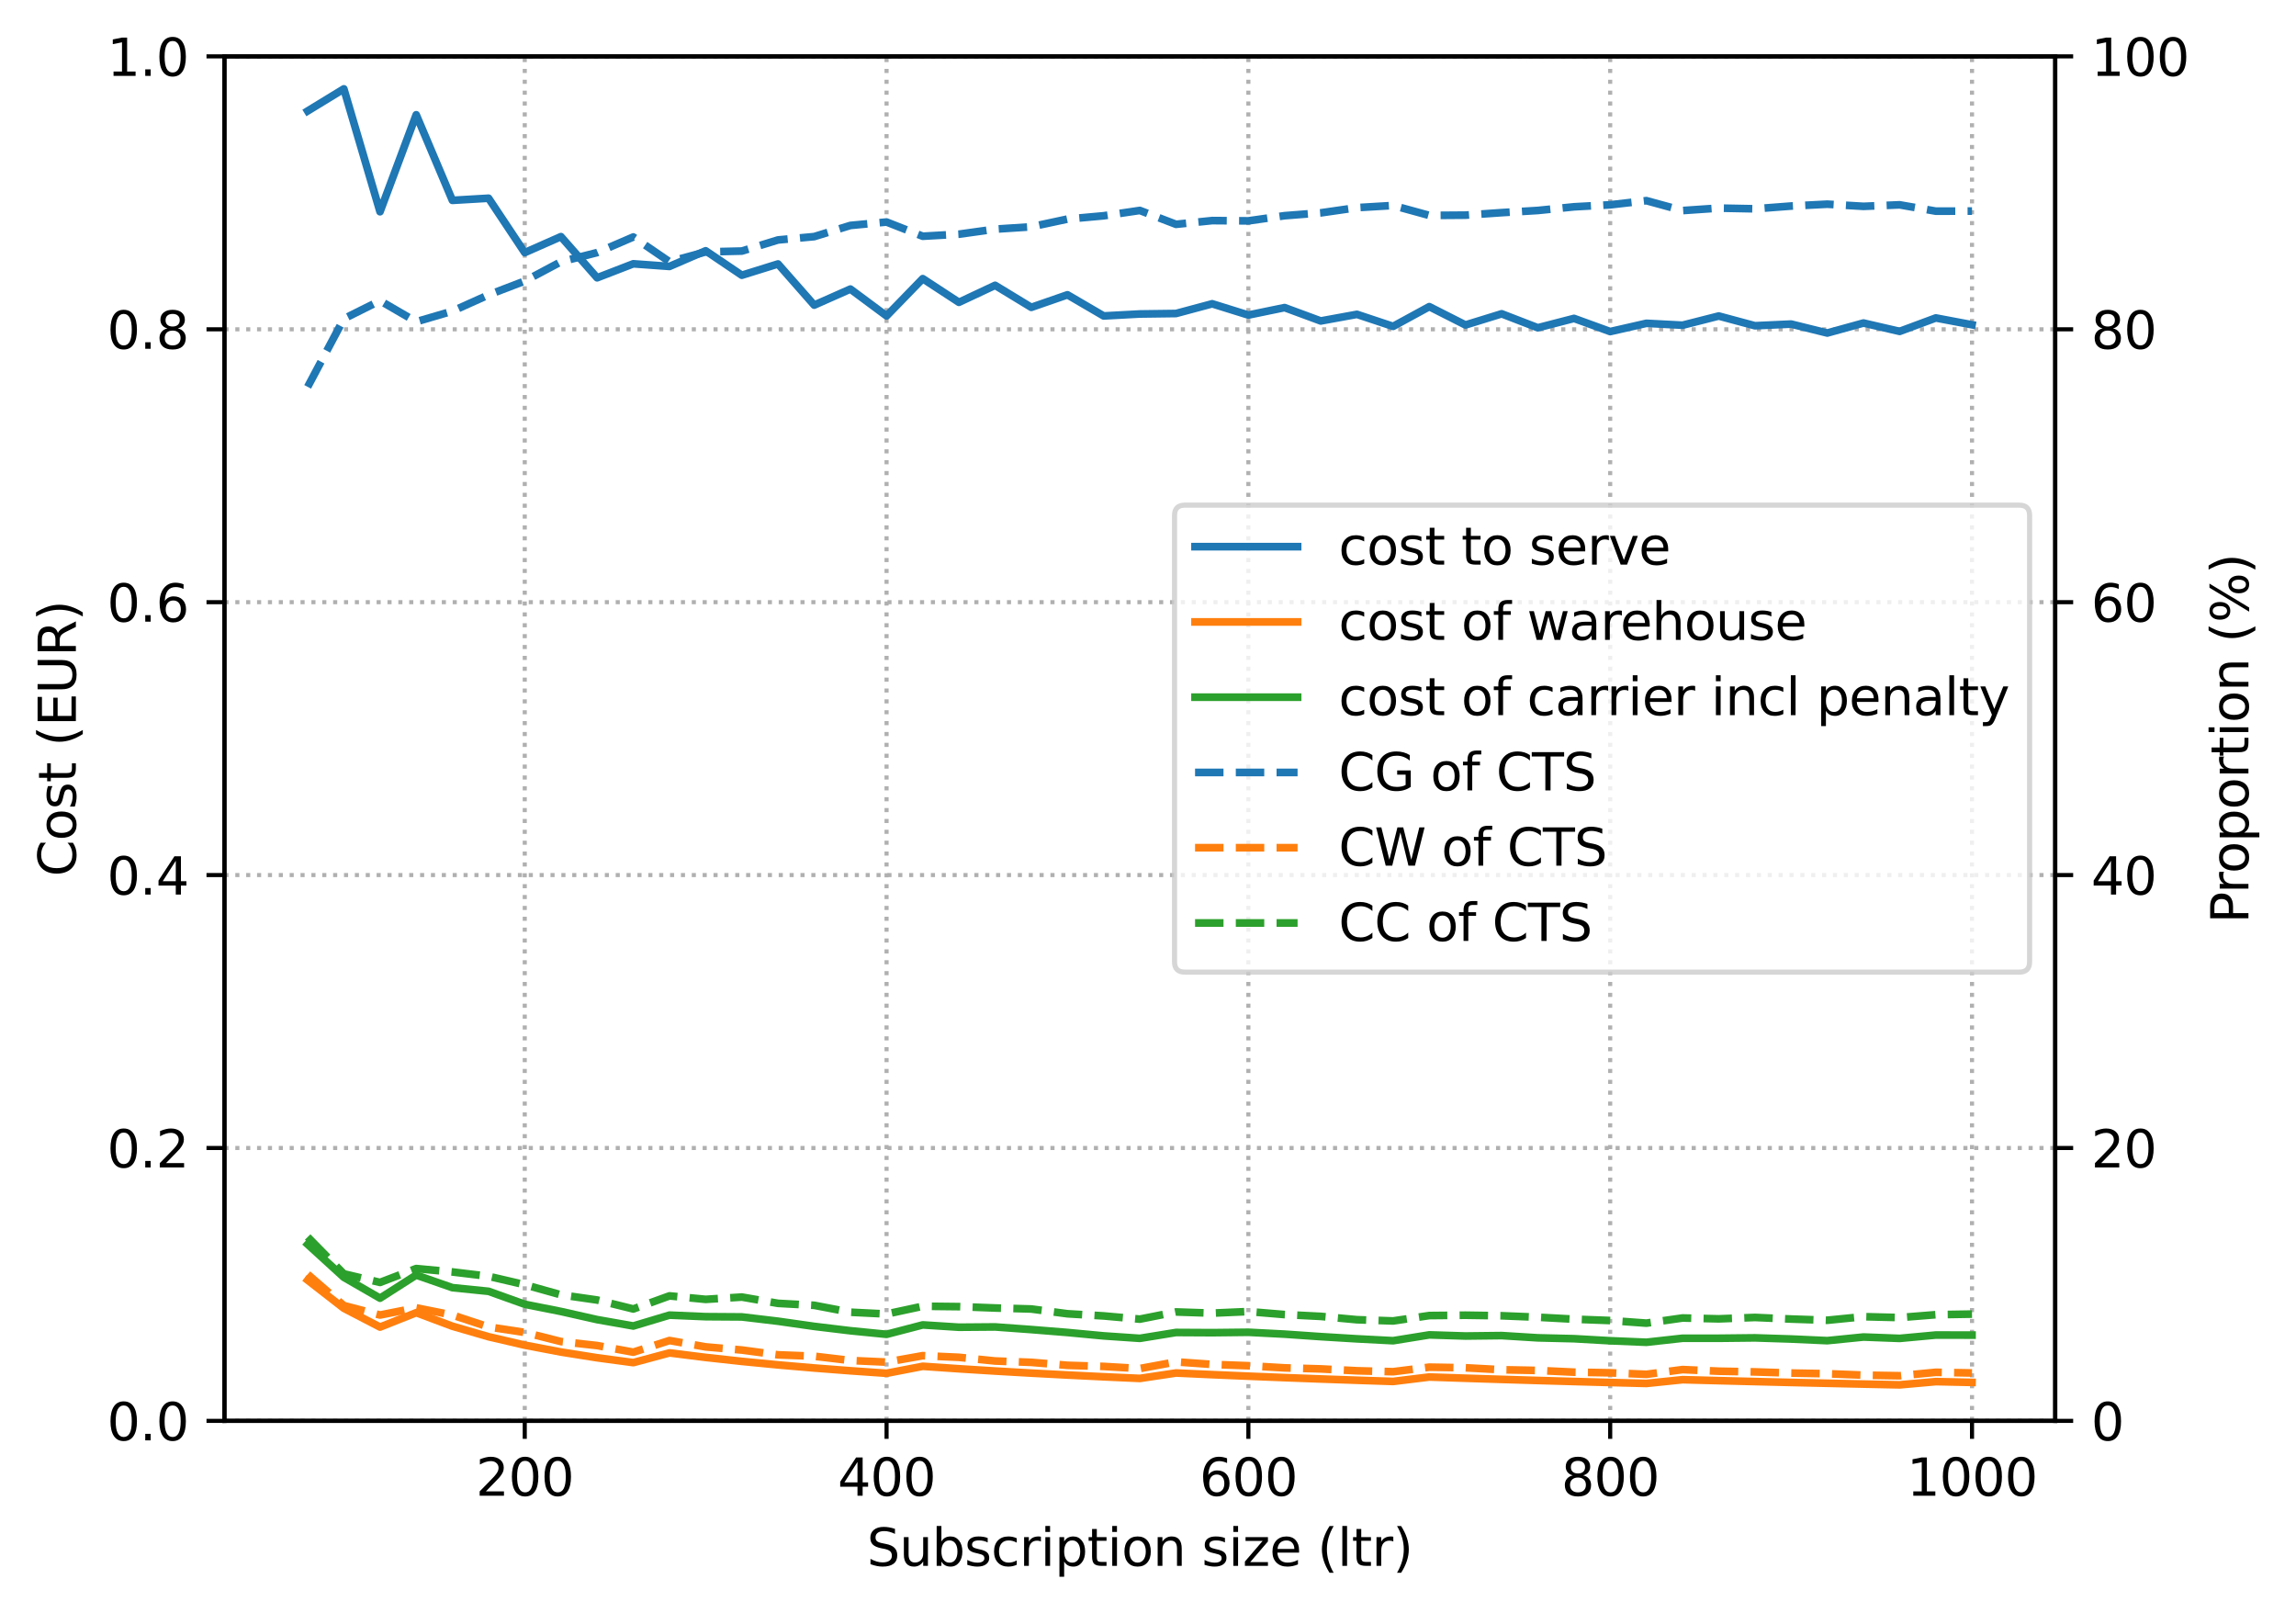 <?xml version="1.0" encoding="utf-8" standalone="no"?>
<!DOCTYPE svg PUBLIC "-//W3C//DTD SVG 1.1//EN"
  "http://www.w3.org/Graphics/SVG/1.1/DTD/svg11.dtd">
<svg xmlns:xlink="http://www.w3.org/1999/xlink" width="447.867pt" height="314.667pt" viewBox="0 0 447.867 314.667" xmlns="http://www.w3.org/2000/svg" version="1.1">
 <defs>
  <style type="text/css">*{stroke-linejoin: round; stroke-linecap: butt}</style>
 </defs>
 <g id="figure_1">
  <g id="patch_1">
   <path d="M 0 314.667 
L 447.867 314.667 
L 447.867 0 
L 0 0 
z
" style="fill: #ffffff"/>
  </g>
  <g id="axes_1">
   <g id="patch_2">
    <path d="M 43.781 277.111 
L 400.901 277.111 
L 400.901 10.999 
L 43.781 10.999 
z
" style="fill: #ffffff"/>
   </g>
   <g id="matplotlib.axis_1">
    <g id="xtick_1">
     <g id="line2d_1">
      <path d="M 102.36 277.111 
L 102.36 10.999 
" clip-path="url(#pf7836e9c44)" style="fill: none; stroke-dasharray: 0.8,1.32; stroke-dashoffset: 0; stroke: #b0b0b0; stroke-width: 0.8"/>
     </g>
     <g id="line2d_2">
      <defs>
       <path id="mccc2cbc10a" d="M 0 0 
L 0 3.5 
" style="stroke: #000000; stroke-width: 0.8"/>
      </defs>
      <g>
       <use xlink:href="#mccc2cbc10a" x="102.36" y="277.111" style="stroke: #000000; stroke-width: 0.8"/>
      </g>
     </g>
     <g id="text_1">
      <!-- 200 -->
      <g transform="translate(92.816 291.71) scale(0.1 -0.1)">
       <defs>
        <path id="DejaVuSans-32" d="M 1228 531 
L 3431 531 
L 3431 0 
L 469 0 
L 469 531 
Q 828 903 1448 1529 
Q 2069 2156 2228 2338 
Q 2531 2678 2651 2914 
Q 2772 3150 2772 3378 
Q 2772 3750 2511 3984 
Q 2250 4219 1831 4219 
Q 1534 4219 1204 4116 
Q 875 4013 500 3803 
L 500 4441 
Q 881 4594 1212 4672 
Q 1544 4750 1819 4750 
Q 2544 4750 2975 4387 
Q 3406 4025 3406 3419 
Q 3406 3131 3298 2873 
Q 3191 2616 2906 2266 
Q 2828 2175 2409 1742 
Q 1991 1309 1228 531 
z
" transform="scale(0.016)"/>
        <path id="DejaVuSans-30" d="M 2034 4250 
Q 1547 4250 1301 3770 
Q 1056 3291 1056 2328 
Q 1056 1369 1301 889 
Q 1547 409 2034 409 
Q 2525 409 2770 889 
Q 3016 1369 3016 2328 
Q 3016 3291 2770 3770 
Q 2525 4250 2034 4250 
z
M 2034 4750 
Q 2819 4750 3233 4129 
Q 3647 3509 3647 2328 
Q 3647 1150 3233 529 
Q 2819 -91 2034 -91 
Q 1250 -91 836 529 
Q 422 1150 422 2328 
Q 422 3509 836 4129 
Q 1250 4750 2034 4750 
z
" transform="scale(0.016)"/>
       </defs>
       <use xlink:href="#DejaVuSans-32"/>
       <use xlink:href="#DejaVuSans-30" transform="translate(63.623 0)"/>
       <use xlink:href="#DejaVuSans-30" transform="translate(127.246 0)"/>
      </g>
     </g>
    </g>
    <g id="xtick_2">
     <g id="line2d_3">
      <path d="M 172.937 277.111 
L 172.937 10.999 
" clip-path="url(#pf7836e9c44)" style="fill: none; stroke-dasharray: 0.8,1.32; stroke-dashoffset: 0; stroke: #b0b0b0; stroke-width: 0.8"/>
     </g>
     <g id="line2d_4">
      <g>
       <use xlink:href="#mccc2cbc10a" x="172.937" y="277.111" style="stroke: #000000; stroke-width: 0.8"/>
      </g>
     </g>
     <g id="text_2">
      <!-- 400 -->
      <g transform="translate(163.394 291.71) scale(0.1 -0.1)">
       <defs>
        <path id="DejaVuSans-34" d="M 2419 4116 
L 825 1625 
L 2419 1625 
L 2419 4116 
z
M 2253 4666 
L 3047 4666 
L 3047 1625 
L 3713 1625 
L 3713 1100 
L 3047 1100 
L 3047 0 
L 2419 0 
L 2419 1100 
L 313 1100 
L 313 1709 
L 2253 4666 
z
" transform="scale(0.016)"/>
       </defs>
       <use xlink:href="#DejaVuSans-34"/>
       <use xlink:href="#DejaVuSans-30" transform="translate(63.623 0)"/>
       <use xlink:href="#DejaVuSans-30" transform="translate(127.246 0)"/>
      </g>
     </g>
    </g>
    <g id="xtick_3">
     <g id="line2d_5">
      <path d="M 243.514 277.111 
L 243.514 10.999 
" clip-path="url(#pf7836e9c44)" style="fill: none; stroke-dasharray: 0.8,1.32; stroke-dashoffset: 0; stroke: #b0b0b0; stroke-width: 0.8"/>
     </g>
     <g id="line2d_6">
      <g>
       <use xlink:href="#mccc2cbc10a" x="243.514" y="277.111" style="stroke: #000000; stroke-width: 0.8"/>
      </g>
     </g>
     <g id="text_3">
      <!-- 600 -->
      <g transform="translate(233.971 291.71) scale(0.1 -0.1)">
       <defs>
        <path id="DejaVuSans-36" d="M 2113 2584 
Q 1688 2584 1439 2293 
Q 1191 2003 1191 1497 
Q 1191 994 1439 701 
Q 1688 409 2113 409 
Q 2538 409 2786 701 
Q 3034 994 3034 1497 
Q 3034 2003 2786 2293 
Q 2538 2584 2113 2584 
z
M 3366 4563 
L 3366 3988 
Q 3128 4100 2886 4159 
Q 2644 4219 2406 4219 
Q 1781 4219 1451 3797 
Q 1122 3375 1075 2522 
Q 1259 2794 1537 2939 
Q 1816 3084 2150 3084 
Q 2853 3084 3261 2657 
Q 3669 2231 3669 1497 
Q 3669 778 3244 343 
Q 2819 -91 2113 -91 
Q 1303 -91 875 529 
Q 447 1150 447 2328 
Q 447 3434 972 4092 
Q 1497 4750 2381 4750 
Q 2619 4750 2861 4703 
Q 3103 4656 3366 4563 
z
" transform="scale(0.016)"/>
       </defs>
       <use xlink:href="#DejaVuSans-36"/>
       <use xlink:href="#DejaVuSans-30" transform="translate(63.623 0)"/>
       <use xlink:href="#DejaVuSans-30" transform="translate(127.246 0)"/>
      </g>
     </g>
    </g>
    <g id="xtick_4">
     <g id="line2d_7">
      <path d="M 314.091 277.111 
L 314.091 10.999 
" clip-path="url(#pf7836e9c44)" style="fill: none; stroke-dasharray: 0.8,1.32; stroke-dashoffset: 0; stroke: #b0b0b0; stroke-width: 0.8"/>
     </g>
     <g id="line2d_8">
      <g>
       <use xlink:href="#mccc2cbc10a" x="314.091" y="277.111" style="stroke: #000000; stroke-width: 0.8"/>
      </g>
     </g>
     <g id="text_4">
      <!-- 800 -->
      <g transform="translate(304.548 291.71) scale(0.1 -0.1)">
       <defs>
        <path id="DejaVuSans-38" d="M 2034 2216 
Q 1584 2216 1326 1975 
Q 1069 1734 1069 1313 
Q 1069 891 1326 650 
Q 1584 409 2034 409 
Q 2484 409 2743 651 
Q 3003 894 3003 1313 
Q 3003 1734 2745 1975 
Q 2488 2216 2034 2216 
z
M 1403 2484 
Q 997 2584 770 2862 
Q 544 3141 544 3541 
Q 544 4100 942 4425 
Q 1341 4750 2034 4750 
Q 2731 4750 3128 4425 
Q 3525 4100 3525 3541 
Q 3525 3141 3298 2862 
Q 3072 2584 2669 2484 
Q 3125 2378 3379 2068 
Q 3634 1759 3634 1313 
Q 3634 634 3220 271 
Q 2806 -91 2034 -91 
Q 1263 -91 848 271 
Q 434 634 434 1313 
Q 434 1759 690 2068 
Q 947 2378 1403 2484 
z
M 1172 3481 
Q 1172 3119 1398 2916 
Q 1625 2713 2034 2713 
Q 2441 2713 2670 2916 
Q 2900 3119 2900 3481 
Q 2900 3844 2670 4047 
Q 2441 4250 2034 4250 
Q 1625 4250 1398 4047 
Q 1172 3844 1172 3481 
z
" transform="scale(0.016)"/>
       </defs>
       <use xlink:href="#DejaVuSans-38"/>
       <use xlink:href="#DejaVuSans-30" transform="translate(63.623 0)"/>
       <use xlink:href="#DejaVuSans-30" transform="translate(127.246 0)"/>
      </g>
     </g>
    </g>
    <g id="xtick_5">
     <g id="line2d_9">
      <path d="M 384.669 277.111 
L 384.669 10.999 
" clip-path="url(#pf7836e9c44)" style="fill: none; stroke-dasharray: 0.8,1.32; stroke-dashoffset: 0; stroke: #b0b0b0; stroke-width: 0.8"/>
     </g>
     <g id="line2d_10">
      <g>
       <use xlink:href="#mccc2cbc10a" x="384.669" y="277.111" style="stroke: #000000; stroke-width: 0.8"/>
      </g>
     </g>
     <g id="text_5">
      <!-- 1000 -->
      <g transform="translate(371.944 291.71) scale(0.1 -0.1)">
       <defs>
        <path id="DejaVuSans-31" d="M 794 531 
L 1825 531 
L 1825 4091 
L 703 3866 
L 703 4441 
L 1819 4666 
L 2450 4666 
L 2450 531 
L 3481 531 
L 3481 0 
L 794 0 
L 794 531 
z
" transform="scale(0.016)"/>
       </defs>
       <use xlink:href="#DejaVuSans-31"/>
       <use xlink:href="#DejaVuSans-30" transform="translate(63.623 0)"/>
       <use xlink:href="#DejaVuSans-30" transform="translate(127.246 0)"/>
       <use xlink:href="#DejaVuSans-30" transform="translate(190.869 0)"/>
      </g>
     </g>
    </g>
    <g id="text_6">
     <!-- Subscription size (ltr) -->
     <g transform="translate(169.095 305.388) scale(0.1 -0.1)">
      <defs>
       <path id="DejaVuSans-53" d="M 3425 4513 
L 3425 3897 
Q 3066 4069 2747 4153 
Q 2428 4238 2131 4238 
Q 1616 4238 1336 4038 
Q 1056 3838 1056 3469 
Q 1056 3159 1242 3001 
Q 1428 2844 1947 2747 
L 2328 2669 
Q 3034 2534 3370 2195 
Q 3706 1856 3706 1288 
Q 3706 609 3251 259 
Q 2797 -91 1919 -91 
Q 1588 -91 1214 -16 
Q 841 59 441 206 
L 441 856 
Q 825 641 1194 531 
Q 1563 422 1919 422 
Q 2459 422 2753 634 
Q 3047 847 3047 1241 
Q 3047 1584 2836 1778 
Q 2625 1972 2144 2069 
L 1759 2144 
Q 1053 2284 737 2584 
Q 422 2884 422 3419 
Q 422 4038 858 4394 
Q 1294 4750 2059 4750 
Q 2388 4750 2728 4690 
Q 3069 4631 3425 4513 
z
" transform="scale(0.016)"/>
       <path id="DejaVuSans-75" d="M 544 1381 
L 544 3500 
L 1119 3500 
L 1119 1403 
Q 1119 906 1312 657 
Q 1506 409 1894 409 
Q 2359 409 2629 706 
Q 2900 1003 2900 1516 
L 2900 3500 
L 3475 3500 
L 3475 0 
L 2900 0 
L 2900 538 
Q 2691 219 2414 64 
Q 2138 -91 1772 -91 
Q 1169 -91 856 284 
Q 544 659 544 1381 
z
M 1991 3584 
L 1991 3584 
z
" transform="scale(0.016)"/>
       <path id="DejaVuSans-62" d="M 3116 1747 
Q 3116 2381 2855 2742 
Q 2594 3103 2138 3103 
Q 1681 3103 1420 2742 
Q 1159 2381 1159 1747 
Q 1159 1113 1420 752 
Q 1681 391 2138 391 
Q 2594 391 2855 752 
Q 3116 1113 3116 1747 
z
M 1159 2969 
Q 1341 3281 1617 3432 
Q 1894 3584 2278 3584 
Q 2916 3584 3314 3078 
Q 3713 2572 3713 1747 
Q 3713 922 3314 415 
Q 2916 -91 2278 -91 
Q 1894 -91 1617 61 
Q 1341 213 1159 525 
L 1159 0 
L 581 0 
L 581 4863 
L 1159 4863 
L 1159 2969 
z
" transform="scale(0.016)"/>
       <path id="DejaVuSans-73" d="M 2834 3397 
L 2834 2853 
Q 2591 2978 2328 3040 
Q 2066 3103 1784 3103 
Q 1356 3103 1142 2972 
Q 928 2841 928 2578 
Q 928 2378 1081 2264 
Q 1234 2150 1697 2047 
L 1894 2003 
Q 2506 1872 2764 1633 
Q 3022 1394 3022 966 
Q 3022 478 2636 193 
Q 2250 -91 1575 -91 
Q 1294 -91 989 -36 
Q 684 19 347 128 
L 347 722 
Q 666 556 975 473 
Q 1284 391 1588 391 
Q 1994 391 2212 530 
Q 2431 669 2431 922 
Q 2431 1156 2273 1281 
Q 2116 1406 1581 1522 
L 1381 1569 
Q 847 1681 609 1914 
Q 372 2147 372 2553 
Q 372 3047 722 3315 
Q 1072 3584 1716 3584 
Q 2034 3584 2315 3537 
Q 2597 3491 2834 3397 
z
" transform="scale(0.016)"/>
       <path id="DejaVuSans-63" d="M 3122 3366 
L 3122 2828 
Q 2878 2963 2633 3030 
Q 2388 3097 2138 3097 
Q 1578 3097 1268 2742 
Q 959 2388 959 1747 
Q 959 1106 1268 751 
Q 1578 397 2138 397 
Q 2388 397 2633 464 
Q 2878 531 3122 666 
L 3122 134 
Q 2881 22 2623 -34 
Q 2366 -91 2075 -91 
Q 1284 -91 818 406 
Q 353 903 353 1747 
Q 353 2603 823 3093 
Q 1294 3584 2113 3584 
Q 2378 3584 2631 3529 
Q 2884 3475 3122 3366 
z
" transform="scale(0.016)"/>
       <path id="DejaVuSans-72" d="M 2631 2963 
Q 2534 3019 2420 3045 
Q 2306 3072 2169 3072 
Q 1681 3072 1420 2755 
Q 1159 2438 1159 1844 
L 1159 0 
L 581 0 
L 581 3500 
L 1159 3500 
L 1159 2956 
Q 1341 3275 1631 3429 
Q 1922 3584 2338 3584 
Q 2397 3584 2469 3576 
Q 2541 3569 2628 3553 
L 2631 2963 
z
" transform="scale(0.016)"/>
       <path id="DejaVuSans-69" d="M 603 3500 
L 1178 3500 
L 1178 0 
L 603 0 
L 603 3500 
z
M 603 4863 
L 1178 4863 
L 1178 4134 
L 603 4134 
L 603 4863 
z
" transform="scale(0.016)"/>
       <path id="DejaVuSans-70" d="M 1159 525 
L 1159 -1331 
L 581 -1331 
L 581 3500 
L 1159 3500 
L 1159 2969 
Q 1341 3281 1617 3432 
Q 1894 3584 2278 3584 
Q 2916 3584 3314 3078 
Q 3713 2572 3713 1747 
Q 3713 922 3314 415 
Q 2916 -91 2278 -91 
Q 1894 -91 1617 61 
Q 1341 213 1159 525 
z
M 3116 1747 
Q 3116 2381 2855 2742 
Q 2594 3103 2138 3103 
Q 1681 3103 1420 2742 
Q 1159 2381 1159 1747 
Q 1159 1113 1420 752 
Q 1681 391 2138 391 
Q 2594 391 2855 752 
Q 3116 1113 3116 1747 
z
" transform="scale(0.016)"/>
       <path id="DejaVuSans-74" d="M 1172 4494 
L 1172 3500 
L 2356 3500 
L 2356 3053 
L 1172 3053 
L 1172 1153 
Q 1172 725 1289 603 
Q 1406 481 1766 481 
L 2356 481 
L 2356 0 
L 1766 0 
Q 1100 0 847 248 
Q 594 497 594 1153 
L 594 3053 
L 172 3053 
L 172 3500 
L 594 3500 
L 594 4494 
L 1172 4494 
z
" transform="scale(0.016)"/>
       <path id="DejaVuSans-6f" d="M 1959 3097 
Q 1497 3097 1228 2736 
Q 959 2375 959 1747 
Q 959 1119 1226 758 
Q 1494 397 1959 397 
Q 2419 397 2687 759 
Q 2956 1122 2956 1747 
Q 2956 2369 2687 2733 
Q 2419 3097 1959 3097 
z
M 1959 3584 
Q 2709 3584 3137 3096 
Q 3566 2609 3566 1747 
Q 3566 888 3137 398 
Q 2709 -91 1959 -91 
Q 1206 -91 779 398 
Q 353 888 353 1747 
Q 353 2609 779 3096 
Q 1206 3584 1959 3584 
z
" transform="scale(0.016)"/>
       <path id="DejaVuSans-6e" d="M 3513 2113 
L 3513 0 
L 2938 0 
L 2938 2094 
Q 2938 2591 2744 2837 
Q 2550 3084 2163 3084 
Q 1697 3084 1428 2787 
Q 1159 2491 1159 1978 
L 1159 0 
L 581 0 
L 581 3500 
L 1159 3500 
L 1159 2956 
Q 1366 3272 1645 3428 
Q 1925 3584 2291 3584 
Q 2894 3584 3203 3211 
Q 3513 2838 3513 2113 
z
" transform="scale(0.016)"/>
       <path id="DejaVuSans-20" transform="scale(0.016)"/>
       <path id="DejaVuSans-7a" d="M 353 3500 
L 3084 3500 
L 3084 2975 
L 922 459 
L 3084 459 
L 3084 0 
L 275 0 
L 275 525 
L 2438 3041 
L 353 3041 
L 353 3500 
z
" transform="scale(0.016)"/>
       <path id="DejaVuSans-65" d="M 3597 1894 
L 3597 1613 
L 953 1613 
Q 991 1019 1311 708 
Q 1631 397 2203 397 
Q 2534 397 2845 478 
Q 3156 559 3463 722 
L 3463 178 
Q 3153 47 2828 -22 
Q 2503 -91 2169 -91 
Q 1331 -91 842 396 
Q 353 884 353 1716 
Q 353 2575 817 3079 
Q 1281 3584 2069 3584 
Q 2775 3584 3186 3129 
Q 3597 2675 3597 1894 
z
M 3022 2063 
Q 3016 2534 2758 2815 
Q 2500 3097 2075 3097 
Q 1594 3097 1305 2825 
Q 1016 2553 972 2059 
L 3022 2063 
z
" transform="scale(0.016)"/>
       <path id="DejaVuSans-28" d="M 1984 4856 
Q 1566 4138 1362 3434 
Q 1159 2731 1159 2009 
Q 1159 1288 1364 580 
Q 1569 -128 1984 -844 
L 1484 -844 
Q 1016 -109 783 600 
Q 550 1309 550 2009 
Q 550 2706 781 3412 
Q 1013 4119 1484 4856 
L 1984 4856 
z
" transform="scale(0.016)"/>
       <path id="DejaVuSans-6c" d="M 603 4863 
L 1178 4863 
L 1178 0 
L 603 0 
L 603 4863 
z
" transform="scale(0.016)"/>
       <path id="DejaVuSans-29" d="M 513 4856 
L 1013 4856 
Q 1481 4119 1714 3412 
Q 1947 2706 1947 2009 
Q 1947 1309 1714 600 
Q 1481 -109 1013 -844 
L 513 -844 
Q 928 -128 1133 580 
Q 1338 1288 1338 2009 
Q 1338 2731 1133 3434 
Q 928 4138 513 4856 
z
" transform="scale(0.016)"/>
      </defs>
      <use xlink:href="#DejaVuSans-53"/>
      <use xlink:href="#DejaVuSans-75" transform="translate(63.477 0)"/>
      <use xlink:href="#DejaVuSans-62" transform="translate(126.855 0)"/>
      <use xlink:href="#DejaVuSans-73" transform="translate(190.332 0)"/>
      <use xlink:href="#DejaVuSans-63" transform="translate(242.432 0)"/>
      <use xlink:href="#DejaVuSans-72" transform="translate(297.412 0)"/>
      <use xlink:href="#DejaVuSans-69" transform="translate(338.525 0)"/>
      <use xlink:href="#DejaVuSans-70" transform="translate(366.309 0)"/>
      <use xlink:href="#DejaVuSans-74" transform="translate(429.785 0)"/>
      <use xlink:href="#DejaVuSans-69" transform="translate(468.994 0)"/>
      <use xlink:href="#DejaVuSans-6f" transform="translate(496.777 0)"/>
      <use xlink:href="#DejaVuSans-6e" transform="translate(557.959 0)"/>
      <use xlink:href="#DejaVuSans-20" transform="translate(621.338 0)"/>
      <use xlink:href="#DejaVuSans-73" transform="translate(653.125 0)"/>
      <use xlink:href="#DejaVuSans-69" transform="translate(705.225 0)"/>
      <use xlink:href="#DejaVuSans-7a" transform="translate(733.008 0)"/>
      <use xlink:href="#DejaVuSans-65" transform="translate(785.498 0)"/>
      <use xlink:href="#DejaVuSans-20" transform="translate(847.021 0)"/>
      <use xlink:href="#DejaVuSans-28" transform="translate(878.809 0)"/>
      <use xlink:href="#DejaVuSans-6c" transform="translate(917.822 0)"/>
      <use xlink:href="#DejaVuSans-74" transform="translate(945.605 0)"/>
      <use xlink:href="#DejaVuSans-72" transform="translate(984.814 0)"/>
      <use xlink:href="#DejaVuSans-29" transform="translate(1025.928 0)"/>
     </g>
    </g>
   </g>
   <g id="matplotlib.axis_2">
    <g id="ytick_1">
     <g id="line2d_11">
      <path d="M 43.781 277.111 
L 400.901 277.111 
" clip-path="url(#pf7836e9c44)" style="fill: none; stroke-dasharray: 0.8,1.32; stroke-dashoffset: 0; stroke: #b0b0b0; stroke-width: 0.8"/>
     </g>
     <g id="line2d_12">
      <defs>
       <path id="m895c73ae81" d="M 0 0 
L -3.5 0 
" style="stroke: #000000; stroke-width: 0.8"/>
      </defs>
      <g>
       <use xlink:href="#m895c73ae81" x="43.781" y="277.111" style="stroke: #000000; stroke-width: 0.8"/>
      </g>
     </g>
     <g id="text_7">
      <!-- 0.0 -->
      <g transform="translate(20.878 280.91) scale(0.1 -0.1)">
       <defs>
        <path id="DejaVuSans-2e" d="M 684 794 
L 1344 794 
L 1344 0 
L 684 0 
L 684 794 
z
" transform="scale(0.016)"/>
       </defs>
       <use xlink:href="#DejaVuSans-30"/>
       <use xlink:href="#DejaVuSans-2e" transform="translate(63.623 0)"/>
       <use xlink:href="#DejaVuSans-30" transform="translate(95.41 0)"/>
      </g>
     </g>
    </g>
    <g id="ytick_2">
     <g id="line2d_13">
      <path d="M 43.781 223.889 
L 400.901 223.889 
" clip-path="url(#pf7836e9c44)" style="fill: none; stroke-dasharray: 0.8,1.32; stroke-dashoffset: 0; stroke: #b0b0b0; stroke-width: 0.8"/>
     </g>
     <g id="line2d_14">
      <g>
       <use xlink:href="#m895c73ae81" x="43.781" y="223.889" style="stroke: #000000; stroke-width: 0.8"/>
      </g>
     </g>
     <g id="text_8">
      <!-- 0.2 -->
      <g transform="translate(20.878 227.688) scale(0.1 -0.1)">
       <use xlink:href="#DejaVuSans-30"/>
       <use xlink:href="#DejaVuSans-2e" transform="translate(63.623 0)"/>
       <use xlink:href="#DejaVuSans-32" transform="translate(95.41 0)"/>
      </g>
     </g>
    </g>
    <g id="ytick_3">
     <g id="line2d_15">
      <path d="M 43.781 170.666 
L 400.901 170.666 
" clip-path="url(#pf7836e9c44)" style="fill: none; stroke-dasharray: 0.8,1.32; stroke-dashoffset: 0; stroke: #b0b0b0; stroke-width: 0.8"/>
     </g>
     <g id="line2d_16">
      <g>
       <use xlink:href="#m895c73ae81" x="43.781" y="170.666" style="stroke: #000000; stroke-width: 0.8"/>
      </g>
     </g>
     <g id="text_9">
      <!-- 0.4 -->
      <g transform="translate(20.878 174.466) scale(0.1 -0.1)">
       <use xlink:href="#DejaVuSans-30"/>
       <use xlink:href="#DejaVuSans-2e" transform="translate(63.623 0)"/>
       <use xlink:href="#DejaVuSans-34" transform="translate(95.41 0)"/>
      </g>
     </g>
    </g>
    <g id="ytick_4">
     <g id="line2d_17">
      <path d="M 43.781 117.444 
L 400.901 117.444 
" clip-path="url(#pf7836e9c44)" style="fill: none; stroke-dasharray: 0.8,1.32; stroke-dashoffset: 0; stroke: #b0b0b0; stroke-width: 0.8"/>
     </g>
     <g id="line2d_18">
      <g>
       <use xlink:href="#m895c73ae81" x="43.781" y="117.444" style="stroke: #000000; stroke-width: 0.8"/>
      </g>
     </g>
     <g id="text_10">
      <!-- 0.6 -->
      <g transform="translate(20.878 121.243) scale(0.1 -0.1)">
       <use xlink:href="#DejaVuSans-30"/>
       <use xlink:href="#DejaVuSans-2e" transform="translate(63.623 0)"/>
       <use xlink:href="#DejaVuSans-36" transform="translate(95.41 0)"/>
      </g>
     </g>
    </g>
    <g id="ytick_5">
     <g id="line2d_19">
      <path d="M 43.781 64.222 
L 400.901 64.222 
" clip-path="url(#pf7836e9c44)" style="fill: none; stroke-dasharray: 0.8,1.32; stroke-dashoffset: 0; stroke: #b0b0b0; stroke-width: 0.8"/>
     </g>
     <g id="line2d_20">
      <g>
       <use xlink:href="#m895c73ae81" x="43.781" y="64.222" style="stroke: #000000; stroke-width: 0.8"/>
      </g>
     </g>
     <g id="text_11">
      <!-- 0.8 -->
      <g transform="translate(20.878 68.021) scale(0.1 -0.1)">
       <use xlink:href="#DejaVuSans-30"/>
       <use xlink:href="#DejaVuSans-2e" transform="translate(63.623 0)"/>
       <use xlink:href="#DejaVuSans-38" transform="translate(95.41 0)"/>
      </g>
     </g>
    </g>
    <g id="ytick_6">
     <g id="line2d_21">
      <path d="M 43.781 10.999 
L 400.901 10.999 
" clip-path="url(#pf7836e9c44)" style="fill: none; stroke-dasharray: 0.8,1.32; stroke-dashoffset: 0; stroke: #b0b0b0; stroke-width: 0.8"/>
     </g>
     <g id="line2d_22">
      <g>
       <use xlink:href="#m895c73ae81" x="43.781" y="10.999" style="stroke: #000000; stroke-width: 0.8"/>
      </g>
     </g>
     <g id="text_12">
      <!-- 1.0 -->
      <g transform="translate(20.878 14.798) scale(0.1 -0.1)">
       <use xlink:href="#DejaVuSans-31"/>
       <use xlink:href="#DejaVuSans-2e" transform="translate(63.623 0)"/>
       <use xlink:href="#DejaVuSans-30" transform="translate(95.41 0)"/>
      </g>
     </g>
    </g>
    <g id="text_13">
     <!-- Cost (EUR) -->
     <g transform="translate(14.798 170.954) rotate(-90) scale(0.1 -0.1)">
      <defs>
       <path id="DejaVuSans-43" d="M 4122 4306 
L 4122 3641 
Q 3803 3938 3442 4084 
Q 3081 4231 2675 4231 
Q 1875 4231 1450 3742 
Q 1025 3253 1025 2328 
Q 1025 1406 1450 917 
Q 1875 428 2675 428 
Q 3081 428 3442 575 
Q 3803 722 4122 1019 
L 4122 359 
Q 3791 134 3420 21 
Q 3050 -91 2638 -91 
Q 1578 -91 968 557 
Q 359 1206 359 2328 
Q 359 3453 968 4101 
Q 1578 4750 2638 4750 
Q 3056 4750 3426 4639 
Q 3797 4528 4122 4306 
z
" transform="scale(0.016)"/>
       <path id="DejaVuSans-45" d="M 628 4666 
L 3578 4666 
L 3578 4134 
L 1259 4134 
L 1259 2753 
L 3481 2753 
L 3481 2222 
L 1259 2222 
L 1259 531 
L 3634 531 
L 3634 0 
L 628 0 
L 628 4666 
z
" transform="scale(0.016)"/>
       <path id="DejaVuSans-55" d="M 556 4666 
L 1191 4666 
L 1191 1831 
Q 1191 1081 1462 751 
Q 1734 422 2344 422 
Q 2950 422 3222 751 
Q 3494 1081 3494 1831 
L 3494 4666 
L 4128 4666 
L 4128 1753 
Q 4128 841 3676 375 
Q 3225 -91 2344 -91 
Q 1459 -91 1007 375 
Q 556 841 556 1753 
L 556 4666 
z
" transform="scale(0.016)"/>
       <path id="DejaVuSans-52" d="M 2841 2188 
Q 3044 2119 3236 1894 
Q 3428 1669 3622 1275 
L 4263 0 
L 3584 0 
L 2988 1197 
Q 2756 1666 2539 1819 
Q 2322 1972 1947 1972 
L 1259 1972 
L 1259 0 
L 628 0 
L 628 4666 
L 2053 4666 
Q 2853 4666 3247 4331 
Q 3641 3997 3641 3322 
Q 3641 2881 3436 2590 
Q 3231 2300 2841 2188 
z
M 1259 4147 
L 1259 2491 
L 2053 2491 
Q 2509 2491 2742 2702 
Q 2975 2913 2975 3322 
Q 2975 3731 2742 3939 
Q 2509 4147 2053 4147 
L 1259 4147 
z
" transform="scale(0.016)"/>
      </defs>
      <use xlink:href="#DejaVuSans-43"/>
      <use xlink:href="#DejaVuSans-6f" transform="translate(69.824 0)"/>
      <use xlink:href="#DejaVuSans-73" transform="translate(131.006 0)"/>
      <use xlink:href="#DejaVuSans-74" transform="translate(183.105 0)"/>
      <use xlink:href="#DejaVuSans-20" transform="translate(222.314 0)"/>
      <use xlink:href="#DejaVuSans-28" transform="translate(254.102 0)"/>
      <use xlink:href="#DejaVuSans-45" transform="translate(293.115 0)"/>
      <use xlink:href="#DejaVuSans-55" transform="translate(356.299 0)"/>
      <use xlink:href="#DejaVuSans-52" transform="translate(429.492 0)"/>
      <use xlink:href="#DejaVuSans-29" transform="translate(498.975 0)"/>
     </g>
    </g>
   </g>
   <g id="line2d_23">
    <path d="M 60.014 21.644 
L 67.072 17.333 
L 74.129 41.292 
L 81.187 22.385 
L 88.245 39.074 
L 95.303 38.66 
L 102.36 49.266 
L 109.418 46.15 
L 116.476 54.176 
L 123.533 51.448 
L 130.591 51.961 
L 137.649 48.911 
L 144.706 53.677 
L 151.764 51.48 
L 158.822 59.506 
L 165.88 56.378 
L 172.937 61.614 
L 179.995 54.344 
L 187.053 58.96 
L 194.11 55.648 
L 201.168 59.942 
L 208.226 57.494 
L 215.284 61.617 
L 222.341 61.235 
L 229.399 61.142 
L 236.457 59.248 
L 243.514 61.445 
L 250.572 59.99 
L 257.63 62.596 
L 264.687 61.306 
L 271.745 63.654 
L 278.803 59.804 
L 285.861 63.379 
L 292.918 61.201 
L 299.976 63.924 
L 307.034 62.1 
L 314.091 64.664 
L 321.149 63.057 
L 328.207 63.426 
L 335.265 61.632 
L 342.322 63.529 
L 349.38 63.204 
L 356.438 64.948 
L 363.495 63.001 
L 370.553 64.629 
L 377.611 62.009 
L 384.669 63.341 
" clip-path="url(#pf7836e9c44)" style="fill: none; stroke: #1f77b4; stroke-width: 1.5; stroke-linecap: square"/>
   </g>
   <g id="line2d_24">
    <path d="M 60.014 249.668 
L 67.072 255.157 
L 74.129 258.816 
L 81.187 256.012 
L 88.245 258.65 
L 95.303 260.701 
L 102.36 262.342 
L 109.418 263.685 
L 116.476 264.804 
L 123.533 265.75 
L 130.591 263.853 
L 137.649 264.737 
L 144.706 265.51 
L 151.764 266.193 
L 158.822 266.799 
L 165.88 267.342 
L 172.937 267.831 
L 179.995 266.467 
L 187.053 266.951 
L 194.11 267.392 
L 201.168 267.797 
L 208.226 268.17 
L 215.284 268.514 
L 222.341 268.832 
L 229.399 267.774 
L 236.457 268.096 
L 243.514 268.396 
L 250.572 268.677 
L 257.63 268.941 
L 264.687 269.188 
L 271.745 269.421 
L 278.803 268.558 
L 285.861 268.795 
L 292.918 269.02 
L 299.976 269.233 
L 307.034 269.435 
L 314.091 269.627 
L 321.149 269.809 
L 328.207 269.08 
L 335.265 269.267 
L 342.322 269.445 
L 349.38 269.616 
L 356.438 269.779 
L 363.495 269.935 
L 370.553 270.084 
L 377.611 269.454 
L 384.669 269.607 
" clip-path="url(#pf7836e9c44)" style="fill: none; stroke: #ff7f0e; stroke-width: 1.5; stroke-linecap: square"/>
   </g>
   <g id="line2d_25">
    <path d="M 60.014 242.683 
L 67.072 249.116 
L 74.129 253.183 
L 81.187 248.675 
L 88.245 251.132 
L 95.303 251.845 
L 102.36 254.372 
L 109.418 255.774 
L 116.476 257.363 
L 123.533 258.606 
L 130.591 256.488 
L 137.649 256.789 
L 144.706 256.837 
L 151.764 257.677 
L 158.822 258.683 
L 165.88 259.534 
L 172.937 260.233 
L 179.995 258.395 
L 187.053 258.846 
L 194.11 258.79 
L 201.168 259.304 
L 208.226 259.872 
L 215.284 260.536 
L 222.341 261.016 
L 229.399 259.871 
L 236.457 259.91 
L 243.514 259.832 
L 250.572 260.196 
L 257.63 260.683 
L 264.687 261.112 
L 271.745 261.477 
L 278.803 260.339 
L 285.861 260.561 
L 292.918 260.479 
L 299.976 260.917 
L 307.034 261.087 
L 314.091 261.487 
L 321.149 261.781 
L 328.207 260.999 
L 335.265 260.999 
L 342.322 260.921 
L 349.38 261.147 
L 356.438 261.466 
L 363.495 260.759 
L 370.553 261.025 
L 377.611 260.371 
L 384.669 260.383 
" clip-path="url(#pf7836e9c44)" style="fill: none; stroke: #2ca02c; stroke-width: 1.5; stroke-linecap: square"/>
   </g>
   <g id="patch_3">
    <path d="M 43.781 277.111 
L 43.781 10.999 
" style="fill: none; stroke: #000000; stroke-width: 0.8; stroke-linejoin: miter; stroke-linecap: square"/>
   </g>
   <g id="patch_4">
    <path d="M 400.901 277.111 
L 400.901 10.999 
" style="fill: none; stroke: #000000; stroke-width: 0.8; stroke-linejoin: miter; stroke-linecap: square"/>
   </g>
   <g id="patch_5">
    <path d="M 43.781 277.111 
L 400.901 277.111 
" style="fill: none; stroke: #000000; stroke-width: 0.8; stroke-linejoin: miter; stroke-linecap: square"/>
   </g>
   <g id="patch_6">
    <path d="M 43.781 10.999 
L 400.901 10.999 
" style="fill: none; stroke: #000000; stroke-width: 0.8; stroke-linejoin: miter; stroke-linecap: square"/>
   </g>
   <g id="legend_1">
    <g id="patch_7">
     <path d="M 231.111 189.59 
L 393.901 189.59 
Q 395.901 189.59 395.901 187.59 
L 395.901 100.521 
Q 395.901 98.521 393.901 98.521 
L 231.111 98.521 
Q 229.111 98.521 229.111 100.521 
L 229.111 187.59 
Q 229.111 189.59 231.111 189.59 
z
" style="fill: #ffffff; opacity: 0.8; stroke: #cccccc; stroke-linejoin: miter"/>
    </g>
    <g id="line2d_26">
     <path d="M 233.111 106.619 
L 243.111 106.619 
L 253.111 106.619 
" style="fill: none; stroke: #1f77b4; stroke-width: 1.5; stroke-linecap: square"/>
    </g>
    <g id="text_14">
     <!-- cost to serve -->
     <g transform="translate(261.111 110.119) scale(0.1 -0.1)">
      <defs>
       <path id="DejaVuSans-76" d="M 191 3500 
L 800 3500 
L 1894 563 
L 2988 3500 
L 3597 3500 
L 2284 0 
L 1503 0 
L 191 3500 
z
" transform="scale(0.016)"/>
      </defs>
      <use xlink:href="#DejaVuSans-63"/>
      <use xlink:href="#DejaVuSans-6f" transform="translate(54.98 0)"/>
      <use xlink:href="#DejaVuSans-73" transform="translate(116.162 0)"/>
      <use xlink:href="#DejaVuSans-74" transform="translate(168.262 0)"/>
      <use xlink:href="#DejaVuSans-20" transform="translate(207.471 0)"/>
      <use xlink:href="#DejaVuSans-74" transform="translate(239.258 0)"/>
      <use xlink:href="#DejaVuSans-6f" transform="translate(278.467 0)"/>
      <use xlink:href="#DejaVuSans-20" transform="translate(339.648 0)"/>
      <use xlink:href="#DejaVuSans-73" transform="translate(371.436 0)"/>
      <use xlink:href="#DejaVuSans-65" transform="translate(423.535 0)"/>
      <use xlink:href="#DejaVuSans-72" transform="translate(485.059 0)"/>
      <use xlink:href="#DejaVuSans-76" transform="translate(526.172 0)"/>
      <use xlink:href="#DejaVuSans-65" transform="translate(585.352 0)"/>
     </g>
    </g>
    <g id="line2d_27">
     <path d="M 233.111 121.297 
L 243.111 121.297 
L 253.111 121.297 
" style="fill: none; stroke: #ff7f0e; stroke-width: 1.5; stroke-linecap: square"/>
    </g>
    <g id="text_15">
     <!-- cost of warehouse -->
     <g transform="translate(261.111 124.797) scale(0.1 -0.1)">
      <defs>
       <path id="DejaVuSans-66" d="M 2375 4863 
L 2375 4384 
L 1825 4384 
Q 1516 4384 1395 4259 
Q 1275 4134 1275 3809 
L 1275 3500 
L 2222 3500 
L 2222 3053 
L 1275 3053 
L 1275 0 
L 697 0 
L 697 3053 
L 147 3053 
L 147 3500 
L 697 3500 
L 697 3744 
Q 697 4328 969 4595 
Q 1241 4863 1831 4863 
L 2375 4863 
z
" transform="scale(0.016)"/>
       <path id="DejaVuSans-77" d="M 269 3500 
L 844 3500 
L 1563 769 
L 2278 3500 
L 2956 3500 
L 3675 769 
L 4391 3500 
L 4966 3500 
L 4050 0 
L 3372 0 
L 2619 2869 
L 1863 0 
L 1184 0 
L 269 3500 
z
" transform="scale(0.016)"/>
       <path id="DejaVuSans-61" d="M 2194 1759 
Q 1497 1759 1228 1600 
Q 959 1441 959 1056 
Q 959 750 1161 570 
Q 1363 391 1709 391 
Q 2188 391 2477 730 
Q 2766 1069 2766 1631 
L 2766 1759 
L 2194 1759 
z
M 3341 1997 
L 3341 0 
L 2766 0 
L 2766 531 
Q 2569 213 2275 61 
Q 1981 -91 1556 -91 
Q 1019 -91 701 211 
Q 384 513 384 1019 
Q 384 1609 779 1909 
Q 1175 2209 1959 2209 
L 2766 2209 
L 2766 2266 
Q 2766 2663 2505 2880 
Q 2244 3097 1772 3097 
Q 1472 3097 1187 3025 
Q 903 2953 641 2809 
L 641 3341 
Q 956 3463 1253 3523 
Q 1550 3584 1831 3584 
Q 2591 3584 2966 3190 
Q 3341 2797 3341 1997 
z
" transform="scale(0.016)"/>
       <path id="DejaVuSans-68" d="M 3513 2113 
L 3513 0 
L 2938 0 
L 2938 2094 
Q 2938 2591 2744 2837 
Q 2550 3084 2163 3084 
Q 1697 3084 1428 2787 
Q 1159 2491 1159 1978 
L 1159 0 
L 581 0 
L 581 4863 
L 1159 4863 
L 1159 2956 
Q 1366 3272 1645 3428 
Q 1925 3584 2291 3584 
Q 2894 3584 3203 3211 
Q 3513 2838 3513 2113 
z
" transform="scale(0.016)"/>
      </defs>
      <use xlink:href="#DejaVuSans-63"/>
      <use xlink:href="#DejaVuSans-6f" transform="translate(54.98 0)"/>
      <use xlink:href="#DejaVuSans-73" transform="translate(116.162 0)"/>
      <use xlink:href="#DejaVuSans-74" transform="translate(168.262 0)"/>
      <use xlink:href="#DejaVuSans-20" transform="translate(207.471 0)"/>
      <use xlink:href="#DejaVuSans-6f" transform="translate(239.258 0)"/>
      <use xlink:href="#DejaVuSans-66" transform="translate(300.439 0)"/>
      <use xlink:href="#DejaVuSans-20" transform="translate(335.645 0)"/>
      <use xlink:href="#DejaVuSans-77" transform="translate(367.432 0)"/>
      <use xlink:href="#DejaVuSans-61" transform="translate(449.219 0)"/>
      <use xlink:href="#DejaVuSans-72" transform="translate(510.498 0)"/>
      <use xlink:href="#DejaVuSans-65" transform="translate(549.361 0)"/>
      <use xlink:href="#DejaVuSans-68" transform="translate(610.885 0)"/>
      <use xlink:href="#DejaVuSans-6f" transform="translate(674.264 0)"/>
      <use xlink:href="#DejaVuSans-75" transform="translate(735.445 0)"/>
      <use xlink:href="#DejaVuSans-73" transform="translate(798.824 0)"/>
      <use xlink:href="#DejaVuSans-65" transform="translate(850.924 0)"/>
     </g>
    </g>
    <g id="line2d_28">
     <path d="M 233.111 135.976 
L 243.111 135.976 
L 253.111 135.976 
" style="fill: none; stroke: #2ca02c; stroke-width: 1.5; stroke-linecap: square"/>
    </g>
    <g id="text_16">
     <!-- cost of carrier incl penalty -->
     <g transform="translate(261.111 139.476) scale(0.1 -0.1)">
      <defs>
       <path id="DejaVuSans-79" d="M 2059 -325 
Q 1816 -950 1584 -1140 
Q 1353 -1331 966 -1331 
L 506 -1331 
L 506 -850 
L 844 -850 
Q 1081 -850 1212 -737 
Q 1344 -625 1503 -206 
L 1606 56 
L 191 3500 
L 800 3500 
L 1894 763 
L 2988 3500 
L 3597 3500 
L 2059 -325 
z
" transform="scale(0.016)"/>
      </defs>
      <use xlink:href="#DejaVuSans-63"/>
      <use xlink:href="#DejaVuSans-6f" transform="translate(54.98 0)"/>
      <use xlink:href="#DejaVuSans-73" transform="translate(116.162 0)"/>
      <use xlink:href="#DejaVuSans-74" transform="translate(168.262 0)"/>
      <use xlink:href="#DejaVuSans-20" transform="translate(207.471 0)"/>
      <use xlink:href="#DejaVuSans-6f" transform="translate(239.258 0)"/>
      <use xlink:href="#DejaVuSans-66" transform="translate(300.439 0)"/>
      <use xlink:href="#DejaVuSans-20" transform="translate(335.645 0)"/>
      <use xlink:href="#DejaVuSans-63" transform="translate(367.432 0)"/>
      <use xlink:href="#DejaVuSans-61" transform="translate(422.412 0)"/>
      <use xlink:href="#DejaVuSans-72" transform="translate(483.691 0)"/>
      <use xlink:href="#DejaVuSans-72" transform="translate(523.055 0)"/>
      <use xlink:href="#DejaVuSans-69" transform="translate(564.168 0)"/>
      <use xlink:href="#DejaVuSans-65" transform="translate(591.951 0)"/>
      <use xlink:href="#DejaVuSans-72" transform="translate(653.475 0)"/>
      <use xlink:href="#DejaVuSans-20" transform="translate(694.588 0)"/>
      <use xlink:href="#DejaVuSans-69" transform="translate(726.375 0)"/>
      <use xlink:href="#DejaVuSans-6e" transform="translate(754.158 0)"/>
      <use xlink:href="#DejaVuSans-63" transform="translate(817.537 0)"/>
      <use xlink:href="#DejaVuSans-6c" transform="translate(872.518 0)"/>
      <use xlink:href="#DejaVuSans-20" transform="translate(900.301 0)"/>
      <use xlink:href="#DejaVuSans-70" transform="translate(932.088 0)"/>
      <use xlink:href="#DejaVuSans-65" transform="translate(995.564 0)"/>
      <use xlink:href="#DejaVuSans-6e" transform="translate(1057.088 0)"/>
      <use xlink:href="#DejaVuSans-61" transform="translate(1120.467 0)"/>
      <use xlink:href="#DejaVuSans-6c" transform="translate(1181.746 0)"/>
      <use xlink:href="#DejaVuSans-74" transform="translate(1209.529 0)"/>
      <use xlink:href="#DejaVuSans-79" transform="translate(1248.738 0)"/>
     </g>
    </g>
    <g id="line2d_29">
     <path d="M 233.111 150.654 
L 243.111 150.654 
L 253.111 150.654 
" style="fill: none; stroke-dasharray: 5.55,2.4; stroke-dashoffset: 0; stroke: #1f77b4; stroke-width: 1.5"/>
    </g>
    <g id="text_17">
     <!-- CG of CTS -->
     <g transform="translate(261.111 154.154) scale(0.1 -0.1)">
      <defs>
       <path id="DejaVuSans-47" d="M 3809 666 
L 3809 1919 
L 2778 1919 
L 2778 2438 
L 4434 2438 
L 4434 434 
Q 4069 175 3628 42 
Q 3188 -91 2688 -91 
Q 1594 -91 976 548 
Q 359 1188 359 2328 
Q 359 3472 976 4111 
Q 1594 4750 2688 4750 
Q 3144 4750 3555 4637 
Q 3966 4525 4313 4306 
L 4313 3634 
Q 3963 3931 3569 4081 
Q 3175 4231 2741 4231 
Q 1884 4231 1454 3753 
Q 1025 3275 1025 2328 
Q 1025 1384 1454 906 
Q 1884 428 2741 428 
Q 3075 428 3337 486 
Q 3600 544 3809 666 
z
" transform="scale(0.016)"/>
       <path id="DejaVuSans-54" d="M -19 4666 
L 3928 4666 
L 3928 4134 
L 2272 4134 
L 2272 0 
L 1638 0 
L 1638 4134 
L -19 4134 
L -19 4666 
z
" transform="scale(0.016)"/>
      </defs>
      <use xlink:href="#DejaVuSans-43"/>
      <use xlink:href="#DejaVuSans-47" transform="translate(69.824 0)"/>
      <use xlink:href="#DejaVuSans-20" transform="translate(147.314 0)"/>
      <use xlink:href="#DejaVuSans-6f" transform="translate(179.102 0)"/>
      <use xlink:href="#DejaVuSans-66" transform="translate(240.283 0)"/>
      <use xlink:href="#DejaVuSans-20" transform="translate(275.488 0)"/>
      <use xlink:href="#DejaVuSans-43" transform="translate(307.275 0)"/>
      <use xlink:href="#DejaVuSans-54" transform="translate(377.1 0)"/>
      <use xlink:href="#DejaVuSans-53" transform="translate(438.184 0)"/>
     </g>
    </g>
    <g id="line2d_30">
     <path d="M 233.111 165.332 
L 243.111 165.332 
L 253.111 165.332 
" style="fill: none; stroke-dasharray: 5.55,2.4; stroke-dashoffset: 0; stroke: #ff7f0e; stroke-width: 1.5"/>
    </g>
    <g id="text_18">
     <!-- CW of CTS -->
     <g transform="translate(261.111 168.832) scale(0.1 -0.1)">
      <defs>
       <path id="DejaVuSans-57" d="M 213 4666 
L 850 4666 
L 1831 722 
L 2809 4666 
L 3519 4666 
L 4500 722 
L 5478 4666 
L 6119 4666 
L 4947 0 
L 4153 0 
L 3169 4050 
L 2175 0 
L 1381 0 
L 213 4666 
z
" transform="scale(0.016)"/>
      </defs>
      <use xlink:href="#DejaVuSans-43"/>
      <use xlink:href="#DejaVuSans-57" transform="translate(69.824 0)"/>
      <use xlink:href="#DejaVuSans-20" transform="translate(168.701 0)"/>
      <use xlink:href="#DejaVuSans-6f" transform="translate(200.488 0)"/>
      <use xlink:href="#DejaVuSans-66" transform="translate(261.67 0)"/>
      <use xlink:href="#DejaVuSans-20" transform="translate(296.875 0)"/>
      <use xlink:href="#DejaVuSans-43" transform="translate(328.662 0)"/>
      <use xlink:href="#DejaVuSans-54" transform="translate(398.486 0)"/>
      <use xlink:href="#DejaVuSans-53" transform="translate(459.57 0)"/>
     </g>
    </g>
    <g id="line2d_31">
     <path d="M 233.111 180.01 
L 243.111 180.01 
L 253.111 180.01 
" style="fill: none; stroke-dasharray: 5.55,2.4; stroke-dashoffset: 0; stroke: #2ca02c; stroke-width: 1.5"/>
    </g>
    <g id="text_19">
     <!-- CC of CTS -->
     <g transform="translate(261.111 183.51) scale(0.1 -0.1)">
      <use xlink:href="#DejaVuSans-43"/>
      <use xlink:href="#DejaVuSans-43" transform="translate(69.824 0)"/>
      <use xlink:href="#DejaVuSans-20" transform="translate(139.648 0)"/>
      <use xlink:href="#DejaVuSans-6f" transform="translate(171.436 0)"/>
      <use xlink:href="#DejaVuSans-66" transform="translate(232.617 0)"/>
      <use xlink:href="#DejaVuSans-20" transform="translate(267.822 0)"/>
      <use xlink:href="#DejaVuSans-43" transform="translate(299.609 0)"/>
      <use xlink:href="#DejaVuSans-54" transform="translate(369.434 0)"/>
      <use xlink:href="#DejaVuSans-53" transform="translate(430.518 0)"/>
     </g>
    </g>
   </g>
  </g>
  <g id="axes_2">
   <g id="matplotlib.axis_3">
    <g id="ytick_7">
     <g id="line2d_32">
      <defs>
       <path id="m1ac353f11e" d="M 0 0 
L 3.5 0 
" style="stroke: #000000; stroke-width: 0.8"/>
      </defs>
      <g>
       <use xlink:href="#m1ac353f11e" x="400.901" y="277.111" style="stroke: #000000; stroke-width: 0.8"/>
      </g>
     </g>
     <g id="text_20">
      <!-- 0 -->
      <g transform="translate(407.901 280.91) scale(0.1 -0.1)">
       <use xlink:href="#DejaVuSans-30"/>
      </g>
     </g>
    </g>
    <g id="ytick_8">
     <g id="line2d_33">
      <g>
       <use xlink:href="#m1ac353f11e" x="400.901" y="223.889" style="stroke: #000000; stroke-width: 0.8"/>
      </g>
     </g>
     <g id="text_21">
      <!-- 20 -->
      <g transform="translate(407.901 227.688) scale(0.1 -0.1)">
       <use xlink:href="#DejaVuSans-32"/>
       <use xlink:href="#DejaVuSans-30" transform="translate(63.623 0)"/>
      </g>
     </g>
    </g>
    <g id="ytick_9">
     <g id="line2d_34">
      <g>
       <use xlink:href="#m1ac353f11e" x="400.901" y="170.666" style="stroke: #000000; stroke-width: 0.8"/>
      </g>
     </g>
     <g id="text_22">
      <!-- 40 -->
      <g transform="translate(407.901 174.466) scale(0.1 -0.1)">
       <use xlink:href="#DejaVuSans-34"/>
       <use xlink:href="#DejaVuSans-30" transform="translate(63.623 0)"/>
      </g>
     </g>
    </g>
    <g id="ytick_10">
     <g id="line2d_35">
      <g>
       <use xlink:href="#m1ac353f11e" x="400.901" y="117.444" style="stroke: #000000; stroke-width: 0.8"/>
      </g>
     </g>
     <g id="text_23">
      <!-- 60 -->
      <g transform="translate(407.901 121.243) scale(0.1 -0.1)">
       <use xlink:href="#DejaVuSans-36"/>
       <use xlink:href="#DejaVuSans-30" transform="translate(63.623 0)"/>
      </g>
     </g>
    </g>
    <g id="ytick_11">
     <g id="line2d_36">
      <g>
       <use xlink:href="#m1ac353f11e" x="400.901" y="64.222" style="stroke: #000000; stroke-width: 0.8"/>
      </g>
     </g>
     <g id="text_24">
      <!-- 80 -->
      <g transform="translate(407.901 68.021) scale(0.1 -0.1)">
       <use xlink:href="#DejaVuSans-38"/>
       <use xlink:href="#DejaVuSans-30" transform="translate(63.623 0)"/>
      </g>
     </g>
    </g>
    <g id="ytick_12">
     <g id="line2d_37">
      <g>
       <use xlink:href="#m1ac353f11e" x="400.901" y="10.999" style="stroke: #000000; stroke-width: 0.8"/>
      </g>
     </g>
     <g id="text_25">
      <!-- 100 -->
      <g transform="translate(407.901 14.798) scale(0.1 -0.1)">
       <use xlink:href="#DejaVuSans-31"/>
       <use xlink:href="#DejaVuSans-30" transform="translate(63.623 0)"/>
       <use xlink:href="#DejaVuSans-30" transform="translate(127.246 0)"/>
      </g>
     </g>
    </g>
    <g id="text_26">
     <!-- Proportion (%) -->
     <g transform="translate(438.587 180.093) rotate(-90) scale(0.1 -0.1)">
      <defs>
       <path id="DejaVuSans-50" d="M 1259 4147 
L 1259 2394 
L 2053 2394 
Q 2494 2394 2734 2622 
Q 2975 2850 2975 3272 
Q 2975 3691 2734 3919 
Q 2494 4147 2053 4147 
L 1259 4147 
z
M 628 4666 
L 2053 4666 
Q 2838 4666 3239 4311 
Q 3641 3956 3641 3272 
Q 3641 2581 3239 2228 
Q 2838 1875 2053 1875 
L 1259 1875 
L 1259 0 
L 628 0 
L 628 4666 
z
" transform="scale(0.016)"/>
       <path id="DejaVuSans-25" d="M 4653 2053 
Q 4381 2053 4226 1822 
Q 4072 1591 4072 1178 
Q 4072 772 4226 539 
Q 4381 306 4653 306 
Q 4919 306 5073 539 
Q 5228 772 5228 1178 
Q 5228 1588 5073 1820 
Q 4919 2053 4653 2053 
z
M 4653 2450 
Q 5147 2450 5437 2106 
Q 5728 1763 5728 1178 
Q 5728 594 5436 251 
Q 5144 -91 4653 -91 
Q 4153 -91 3862 251 
Q 3572 594 3572 1178 
Q 3572 1766 3864 2108 
Q 4156 2450 4653 2450 
z
M 1428 4353 
Q 1159 4353 1004 4120 
Q 850 3888 850 3481 
Q 850 3069 1003 2837 
Q 1156 2606 1428 2606 
Q 1700 2606 1854 2837 
Q 2009 3069 2009 3481 
Q 2009 3884 1853 4118 
Q 1697 4353 1428 4353 
z
M 4250 4750 
L 4750 4750 
L 1831 -91 
L 1331 -91 
L 4250 4750 
z
M 1428 4750 
Q 1922 4750 2215 4408 
Q 2509 4066 2509 3481 
Q 2509 2891 2217 2550 
Q 1925 2209 1428 2209 
Q 931 2209 642 2551 
Q 353 2894 353 3481 
Q 353 4063 643 4406 
Q 934 4750 1428 4750 
z
" transform="scale(0.016)"/>
      </defs>
      <use xlink:href="#DejaVuSans-50"/>
      <use xlink:href="#DejaVuSans-72" transform="translate(58.553 0)"/>
      <use xlink:href="#DejaVuSans-6f" transform="translate(97.416 0)"/>
      <use xlink:href="#DejaVuSans-70" transform="translate(158.598 0)"/>
      <use xlink:href="#DejaVuSans-6f" transform="translate(222.074 0)"/>
      <use xlink:href="#DejaVuSans-72" transform="translate(283.256 0)"/>
      <use xlink:href="#DejaVuSans-74" transform="translate(324.369 0)"/>
      <use xlink:href="#DejaVuSans-69" transform="translate(363.578 0)"/>
      <use xlink:href="#DejaVuSans-6f" transform="translate(391.361 0)"/>
      <use xlink:href="#DejaVuSans-6e" transform="translate(452.543 0)"/>
      <use xlink:href="#DejaVuSans-20" transform="translate(515.922 0)"/>
      <use xlink:href="#DejaVuSans-28" transform="translate(547.709 0)"/>
      <use xlink:href="#DejaVuSans-25" transform="translate(586.723 0)"/>
      <use xlink:href="#DejaVuSans-29" transform="translate(681.742 0)"/>
     </g>
    </g>
   </g>
   <g id="line2d_38">
    <path d="M 60.014 75.448 
L 67.072 62.166 
L 74.129 58.646 
L 81.187 62.748 
L 88.245 60.681 
L 95.303 57.51 
L 102.36 54.807 
L 109.418 51.054 
L 116.476 49.263 
L 123.533 46.219 
L 130.591 51.045 
L 137.649 49.128 
L 144.706 48.963 
L 151.764 46.797 
L 158.822 46.146 
L 165.88 43.968 
L 172.937 43.302 
L 179.995 46.073 
L 187.053 45.674 
L 194.11 44.692 
L 201.168 44.233 
L 208.226 42.722 
L 215.284 42.085 
L 222.341 41.045 
L 229.399 43.748 
L 236.457 43.022 
L 243.514 43.074 
L 250.572 42.068 
L 257.63 41.515 
L 264.687 40.498 
L 271.745 40.077 
L 278.803 42.013 
L 285.861 41.96 
L 292.918 41.471 
L 299.976 41.048 
L 307.034 40.333 
L 314.091 39.945 
L 321.149 39.136 
L 328.207 41.066 
L 335.265 40.585 
L 342.322 40.723 
L 349.38 40.184 
L 356.438 39.82 
L 363.495 40.242 
L 370.553 39.946 
L 377.611 41.183 
L 384.669 41.165 
" clip-path="url(#pf7836e9c44)" style="fill: none; stroke-dasharray: 5.55,2.4; stroke-dashoffset: 0; stroke: #1f77b4; stroke-width: 1.5"/>
   </g>
   <g id="line2d_39">
    <path d="M 60.014 248.525 
L 67.072 254.622 
L 74.129 256.466 
L 81.187 255.069 
L 88.245 256.472 
L 95.303 258.797 
L 102.36 259.861 
L 109.418 261.641 
L 116.476 262.42 
L 123.533 263.714 
L 130.591 261.441 
L 137.649 262.681 
L 144.706 263.295 
L 151.764 264.234 
L 158.822 264.501 
L 165.88 265.334 
L 172.937 265.651 
L 179.995 264.396 
L 187.053 264.717 
L 194.11 265.433 
L 201.168 265.698 
L 208.226 266.277 
L 215.284 266.494 
L 222.341 266.906 
L 229.399 265.606 
L 236.457 266.099 
L 243.514 266.358 
L 250.572 266.774 
L 257.63 266.976 
L 264.687 267.341 
L 271.745 267.524 
L 278.803 266.637 
L 285.861 266.757 
L 292.918 267.139 
L 299.976 267.277 
L 307.034 267.611 
L 314.091 267.736 
L 321.149 268.034 
L 328.207 267.11 
L 335.265 267.424 
L 342.322 267.56 
L 349.38 267.786 
L 356.438 267.914 
L 363.495 268.192 
L 370.553 268.311 
L 377.611 267.638 
L 384.669 267.769 
" clip-path="url(#pf7836e9c44)" style="fill: none; stroke-dasharray: 5.55,2.4; stroke-dashoffset: 0; stroke: #ff7f0e; stroke-width: 1.5"/>
   </g>
   <g id="line2d_40">
    <path d="M 60.014 241.248 
L 67.072 248.434 
L 74.129 250.11 
L 81.187 247.404 
L 88.245 248.068 
L 95.303 248.914 
L 102.36 250.553 
L 109.418 252.526 
L 116.476 253.539 
L 123.533 255.289 
L 130.591 252.735 
L 137.649 253.413 
L 144.706 252.964 
L 151.764 254.191 
L 158.822 254.575 
L 165.88 255.92 
L 172.937 256.269 
L 179.995 254.753 
L 187.053 254.831 
L 194.11 255.096 
L 201.168 255.291 
L 208.226 256.223 
L 215.284 256.642 
L 222.341 257.271 
L 229.399 255.868 
L 236.457 256.101 
L 243.514 255.79 
L 250.572 256.379 
L 257.63 256.732 
L 264.687 257.383 
L 271.745 257.621 
L 278.803 256.572 
L 285.861 256.504 
L 292.918 256.612 
L 299.976 256.897 
L 307.034 257.278 
L 314.091 257.54 
L 321.149 258.052 
L 328.207 257.046 
L 335.265 257.213 
L 342.322 256.939 
L 349.38 257.251 
L 356.438 257.487 
L 363.495 256.788 
L 370.553 256.965 
L 377.611 256.401 
L 384.669 256.288 
" clip-path="url(#pf7836e9c44)" style="fill: none; stroke-dasharray: 5.55,2.4; stroke-dashoffset: 0; stroke: #2ca02c; stroke-width: 1.5"/>
   </g>
   <g id="patch_8">
    <path d="M 43.781 277.111 
L 43.781 10.999 
" style="fill: none; stroke: #000000; stroke-width: 0.8; stroke-linejoin: miter; stroke-linecap: square"/>
   </g>
   <g id="patch_9">
    <path d="M 400.901 277.111 
L 400.901 10.999 
" style="fill: none; stroke: #000000; stroke-width: 0.8; stroke-linejoin: miter; stroke-linecap: square"/>
   </g>
   <g id="patch_10">
    <path d="M 43.781 277.111 
L 400.901 277.111 
" style="fill: none; stroke: #000000; stroke-width: 0.8; stroke-linejoin: miter; stroke-linecap: square"/>
   </g>
   <g id="patch_11">
    <path d="M 43.781 10.999 
L 400.901 10.999 
" style="fill: none; stroke: #000000; stroke-width: 0.8; stroke-linejoin: miter; stroke-linecap: square"/>
   </g>
  </g>
 </g>
 <defs>
  <clipPath id="pf7836e9c44">
   <rect x="43.781" y="10.999" width="357.12" height="266.112"/>
  </clipPath>
 </defs>
</svg>

